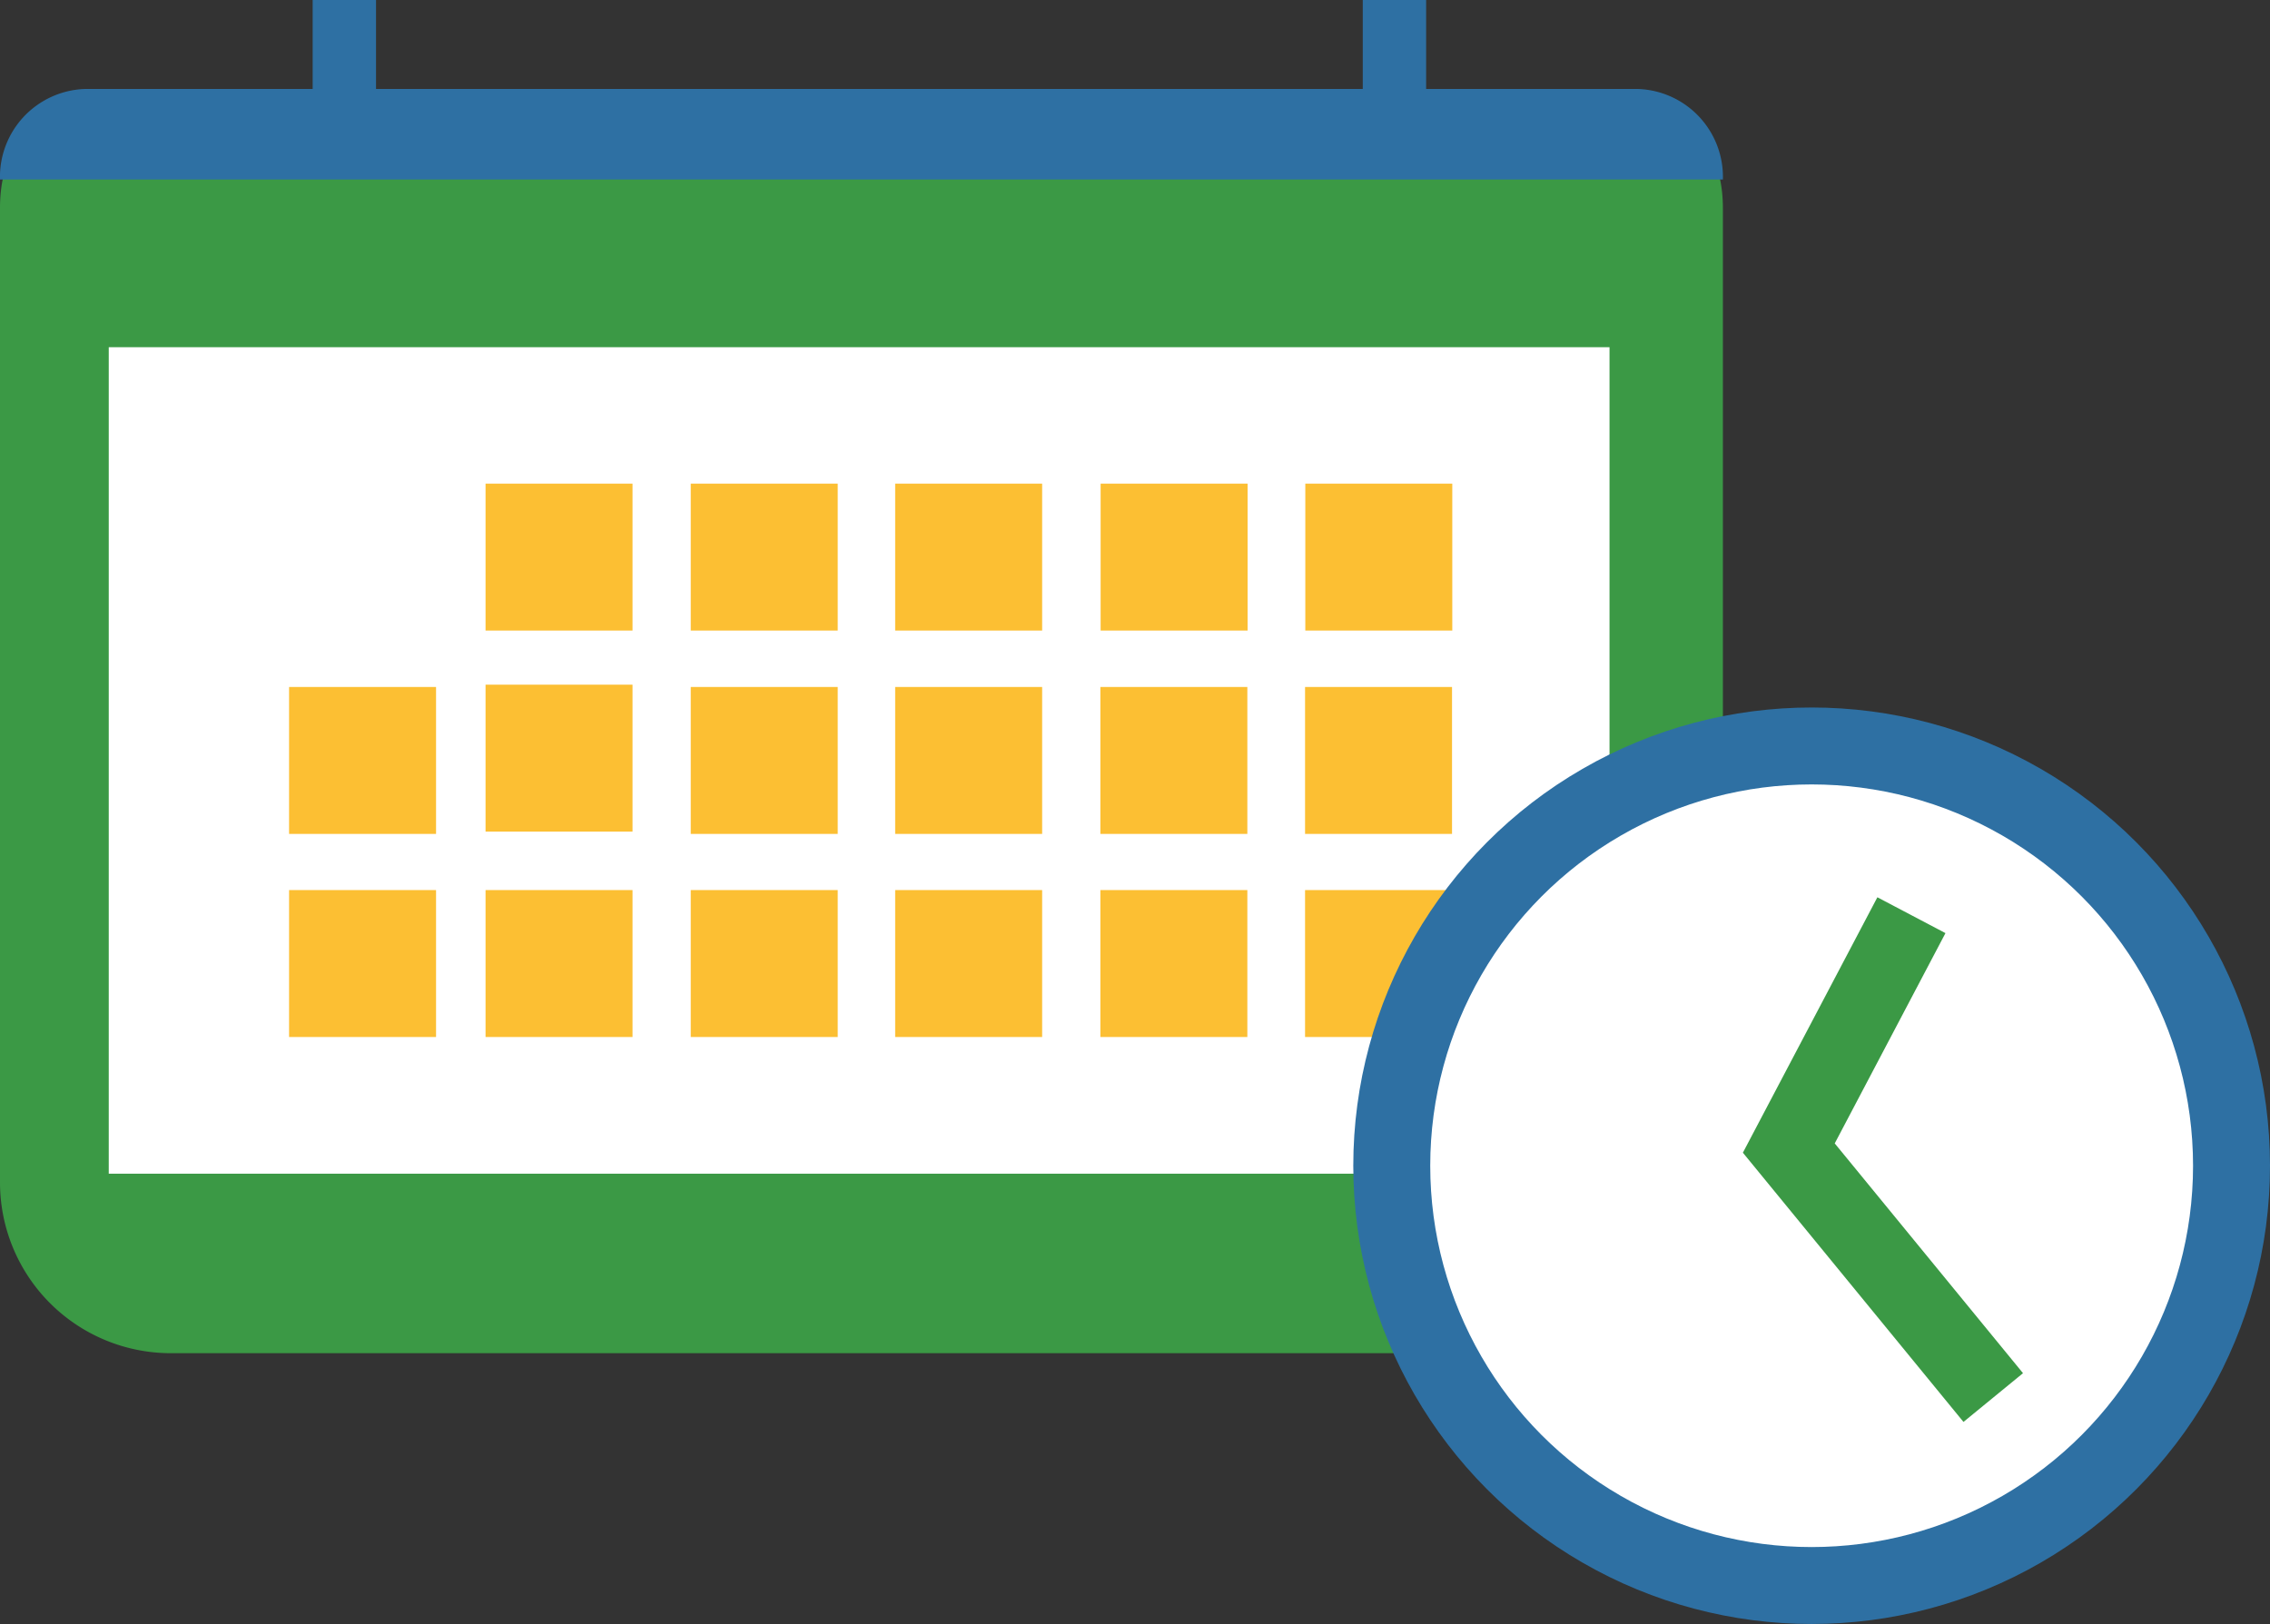 <svg xmlns="http://www.w3.org/2000/svg" xmlns:xlink="http://www.w3.org/1999/xlink" viewBox="0 0 88.5 63.33"><rect x="0" y="0" width="88.5" height="63.33" fill="#333333" stroke="none"/><defs><style>.cls-1,.cls-7,.cls-8{fill:none;}.cls-2{clip-path:url(#clip-path);}.cls-3{fill:#3b9945;}.cls-4{fill:#2e70a3;}.cls-5{fill:#fff;}.cls-6{fill:#fcbf33;}.cls-7{stroke:#2e70a3;}.cls-7,.cls-8{stroke-miterlimit:10;stroke-width:3px;}.cls-8{stroke:#3b9945;}</style><clipPath id="clip-path" transform="translate(0 0)"><rect class="cls-1" width="88.5" height="63.33"/></clipPath></defs><g id="Layer_2" data-name="Layer 2"><g id="_120_hours" data-name="120 hours"><g class="cls-2"><path class="cls-3" d="M60.51,52.77H6.66A6.66,6.66,0,0,1,0,46.11v-38C0,4.45,3,3.47,6.66,3.47H60.51c3.68,0,6.66,1,6.66,4.66v38a6.66,6.66,0,0,1-6.66,6.66" transform="translate(0 0)"/><path class="cls-4" d="M0,7A3.43,3.43,0,0,1,3.3,3.47H63.87A3.43,3.43,0,0,1,67.17,7" transform="translate(0 0)"/></g><rect class="cls-4" x="12.19" width="2.47" height="6.94"/><rect class="cls-4" x="53.13" width="2.47" height="6.94"/><rect class="cls-5" x="4.24" y="13.54" width="58.51" height="32.23"/><rect class="cls-6" x="18.93" y="18.86" width="5.73" height="5.73"/><rect class="cls-6" x="18.93" y="26.7" width="5.73" height="5.73"/><rect class="cls-6" x="26.93" y="18.86" width="5.73" height="5.73"/><rect class="cls-6" x="34.9" y="18.86" width="5.73" height="5.73"/><rect class="cls-6" x="42.91" y="18.86" width="5.73" height="5.73"/><rect class="cls-6" x="50.89" y="18.86" width="5.73" height="5.73"/><rect class="cls-6" x="26.93" y="26.79" width="5.73" height="5.73"/><rect class="cls-6" x="34.9" y="26.79" width="5.73" height="5.73"/><rect class="cls-6" x="42.9" y="26.79" width="5.73" height="5.73"/><rect class="cls-6" x="50.88" y="26.79" width="5.73" height="5.73"/><rect class="cls-6" x="18.93" y="34.71" width="5.73" height="5.73"/><rect class="cls-6" x="11.27" y="26.79" width="5.73" height="5.73"/><rect class="cls-6" x="11.27" y="34.71" width="5.73" height="5.73"/><rect class="cls-6" x="26.93" y="34.71" width="5.73" height="5.73"/><rect class="cls-6" x="34.9" y="34.71" width="5.73" height="5.73"/><rect class="cls-6" x="42.9" y="34.71" width="5.73" height="5.73"/><rect class="cls-6" x="50.88" y="34.71" width="5.73" height="5.73"/><g class="cls-2"><path class="cls-5" d="M87,45.46A16.37,16.37,0,1,1,70.63,29.1,16.37,16.37,0,0,1,87,45.46" transform="translate(0 0)"/><circle class="cls-7" cx="70.63" cy="45.46" r="16.37"/></g><polyline class="cls-8" points="74.52 35.69 69.74 44.77 77.71 54.5"/></g></g></svg>